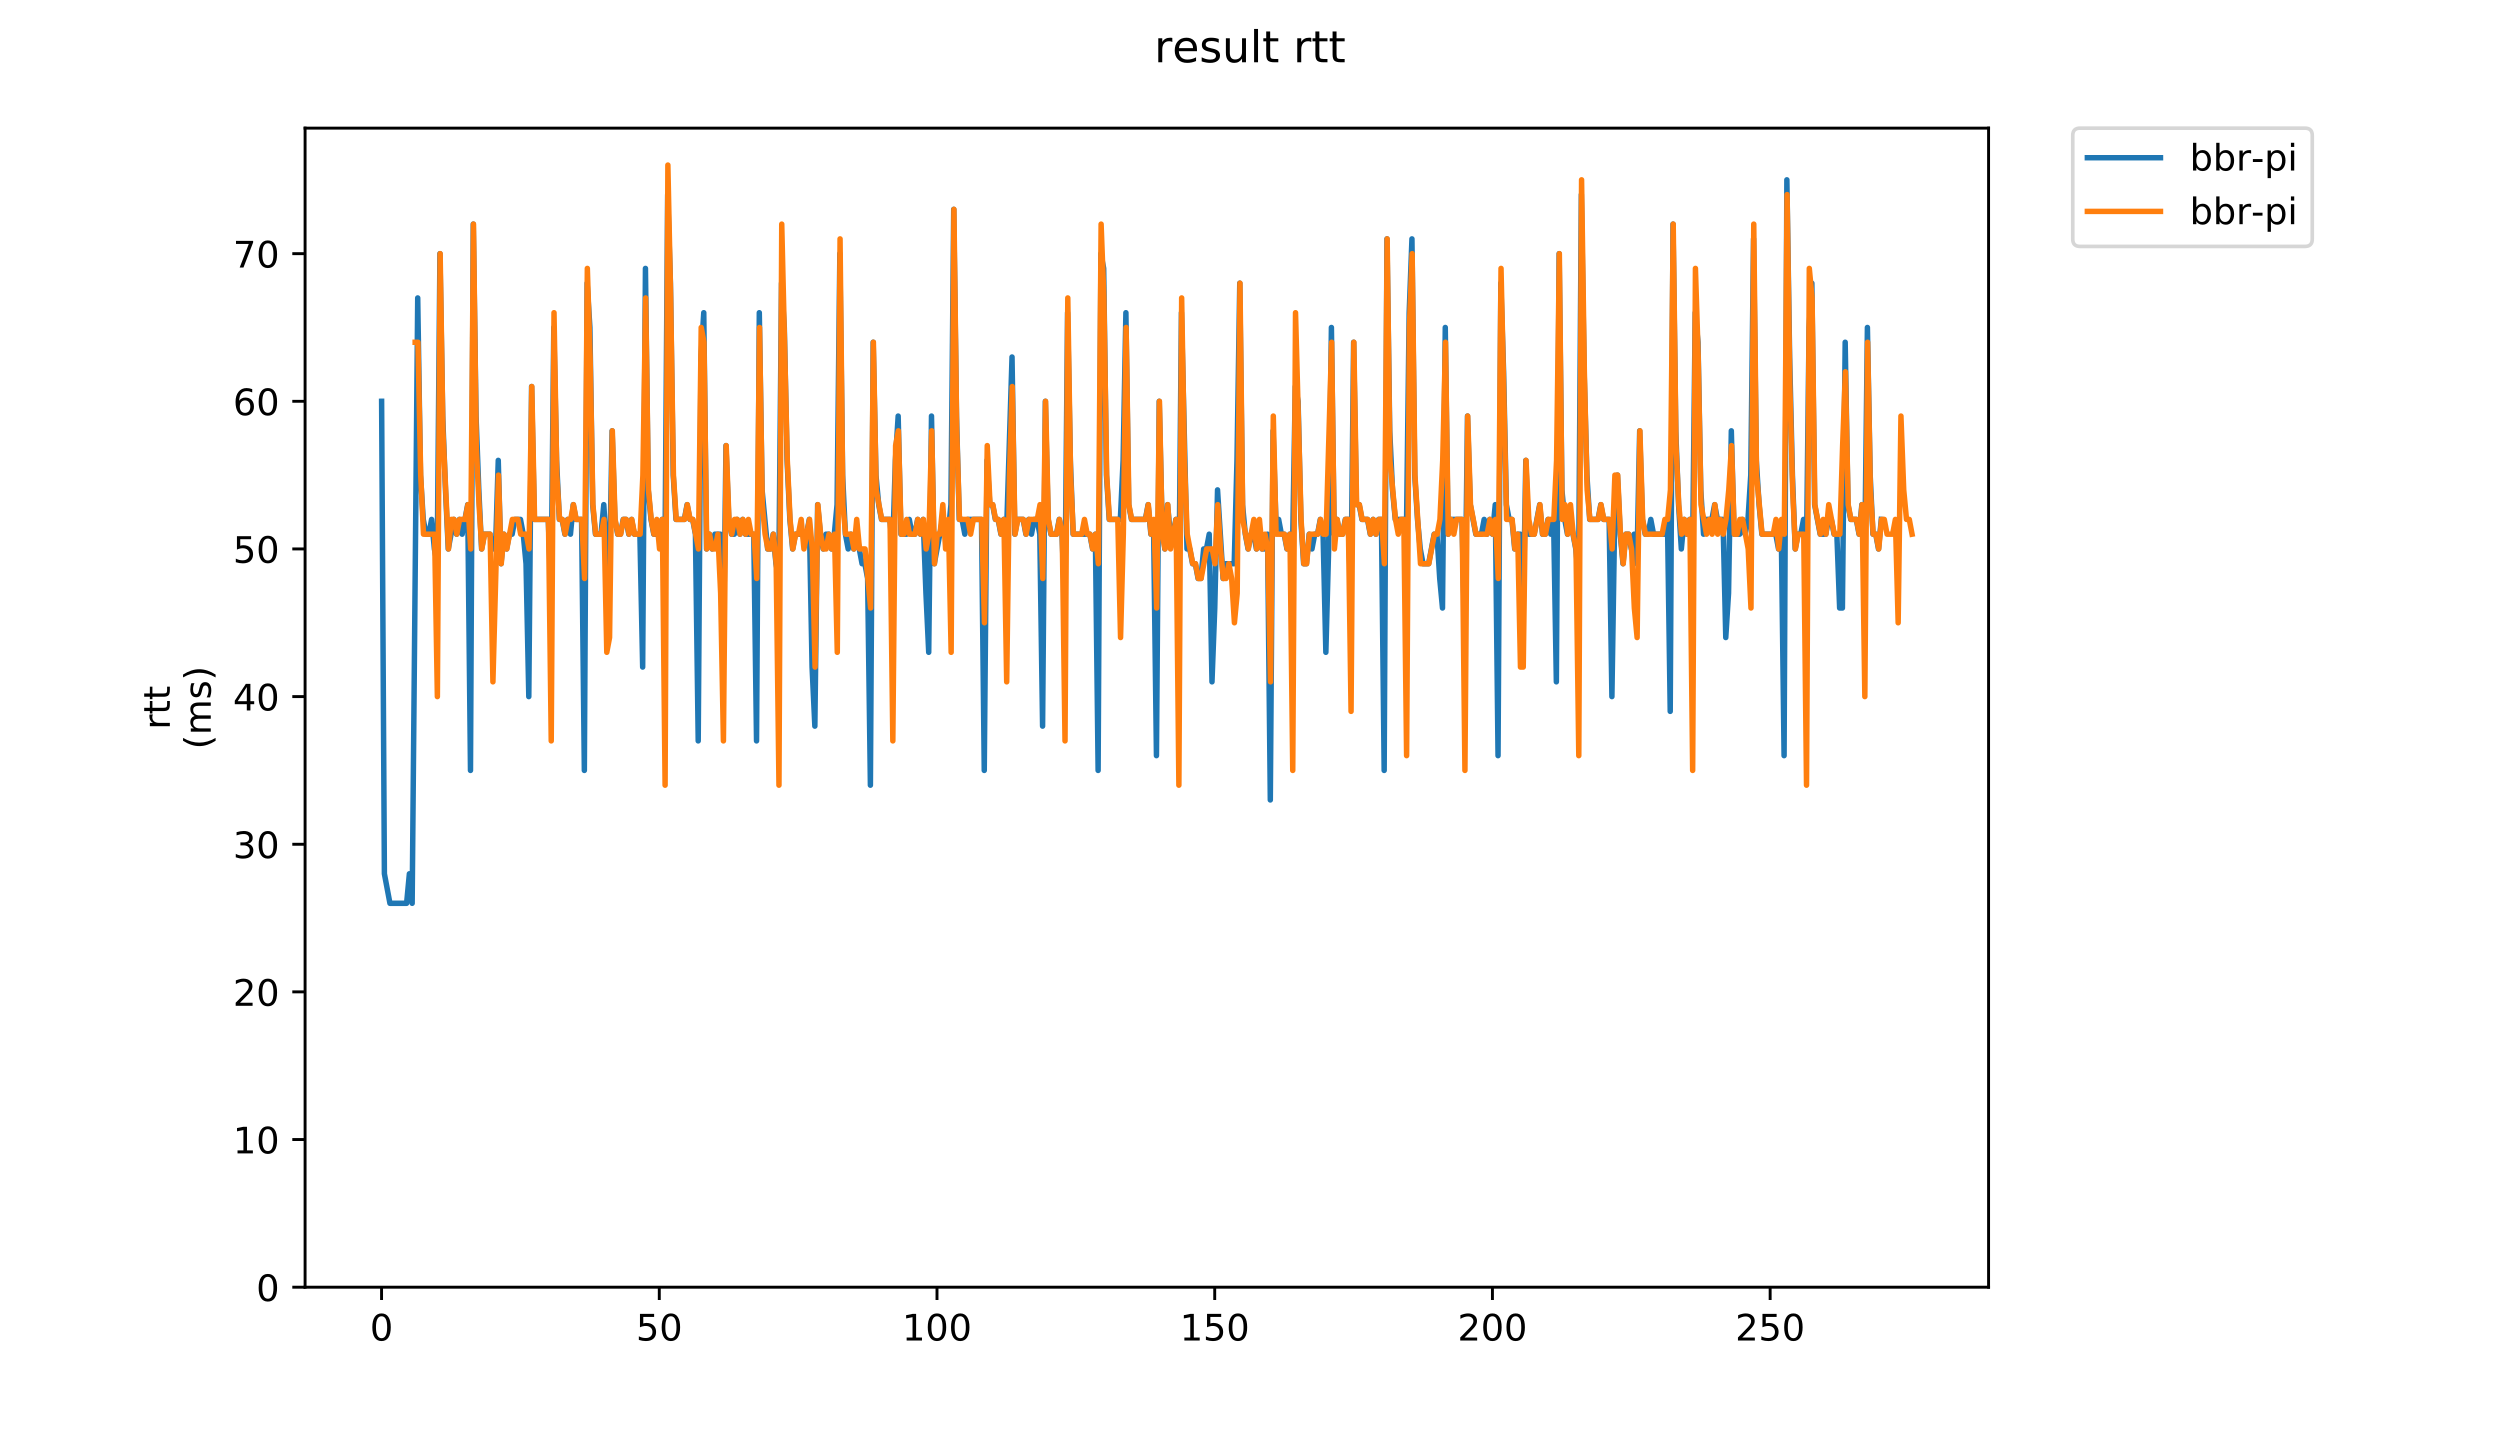 <?xml version="1.0" encoding="utf-8" standalone="no"?>
<!DOCTYPE svg PUBLIC "-//W3C//DTD SVG 1.1//EN"
  "http://www.w3.org/Graphics/SVG/1.1/DTD/svg11.dtd">
<!-- Created with matplotlib (https://matplotlib.org/) -->
<svg height="396pt" version="1.1" viewBox="0 0 684 396" width="684pt" xmlns="http://www.w3.org/2000/svg" xmlns:xlink="http://www.w3.org/1999/xlink">
 <defs>
  <style type="text/css">
*{stroke-linecap:butt;stroke-linejoin:round;}
  </style>
 </defs>
 <g id="figure_1">
  <g id="patch_1">
   <path d="M 0 396 
L 684 396 
L 684 0 
L 0 0 
z
" style="fill:#ffffff;"/>
  </g>
  <g id="axes_1">
   <g id="patch_2">
    <path d="M 83.472 352.174 
L 544.074 352.174 
L 544.074 35.062 
L 83.472 35.062 
z
" style="fill:#ffffff;"/>
   </g>
   <g id="matplotlib.axis_1">
    <g id="xtick_1">
     <g id="line2d_1">
      <defs>
       <path d="M 0 0 
L 0 3.5 
" id="m6627df9ca8" style="stroke:#000000;stroke-width:0.8;"/>
      </defs>
      <g>
       <use style="stroke:#000000;stroke-width:0.8;" x="104.395" xlink:href="#m6627df9ca8" y="352.174"/>
      </g>
     </g>
     <g id="text_1">
      <!-- 0 -->
      <defs>
       <path d="M 31.781 66.406 
Q 24.172 66.406 20.328 58.906 
Q 16.5 51.422 16.5 36.375 
Q 16.5 21.391 20.328 13.891 
Q 24.172 6.391 31.781 6.391 
Q 39.453 6.391 43.281 13.891 
Q 47.125 21.391 47.125 36.375 
Q 47.125 51.422 43.281 58.906 
Q 39.453 66.406 31.781 66.406 
z
M 31.781 74.219 
Q 44.047 74.219 50.516 64.516 
Q 56.984 54.828 56.984 36.375 
Q 56.984 17.969 50.516 8.266 
Q 44.047 -1.422 31.781 -1.422 
Q 19.531 -1.422 13.062 8.266 
Q 6.594 17.969 6.594 36.375 
Q 6.594 54.828 13.062 64.516 
Q 19.531 74.219 31.781 74.219 
z
" id="DejaVuSans-48"/>
      </defs>
      <g transform="translate(101.214 366.773)scale(0.1 -0.1)">
       <use xlink:href="#DejaVuSans-48"/>
      </g>
     </g>
    </g>
    <g id="xtick_2">
     <g id="line2d_2">
      <g>
       <use style="stroke:#000000;stroke-width:0.8;" x="180.379" xlink:href="#m6627df9ca8" y="352.174"/>
      </g>
     </g>
     <g id="text_2">
      <!-- 50 -->
      <defs>
       <path d="M 10.797 72.906 
L 49.516 72.906 
L 49.516 64.594 
L 19.828 64.594 
L 19.828 46.734 
Q 21.969 47.469 24.109 47.828 
Q 26.266 48.188 28.422 48.188 
Q 40.625 48.188 47.75 41.5 
Q 54.891 34.812 54.891 23.391 
Q 54.891 11.625 47.562 5.094 
Q 40.234 -1.422 26.906 -1.422 
Q 22.312 -1.422 17.547 -0.641 
Q 12.797 0.141 7.719 1.703 
L 7.719 11.625 
Q 12.109 9.234 16.797 8.062 
Q 21.484 6.891 26.703 6.891 
Q 35.156 6.891 40.078 11.328 
Q 45.016 15.766 45.016 23.391 
Q 45.016 31 40.078 35.438 
Q 35.156 39.891 26.703 39.891 
Q 22.75 39.891 18.812 39.016 
Q 14.891 38.141 10.797 36.281 
z
" id="DejaVuSans-53"/>
      </defs>
      <g transform="translate(174.016 366.773)scale(0.1 -0.1)">
       <use xlink:href="#DejaVuSans-53"/>
       <use x="63.623" xlink:href="#DejaVuSans-48"/>
      </g>
     </g>
    </g>
    <g id="xtick_3">
     <g id="line2d_3">
      <g>
       <use style="stroke:#000000;stroke-width:0.8;" x="256.362" xlink:href="#m6627df9ca8" y="352.174"/>
      </g>
     </g>
     <g id="text_3">
      <!-- 100 -->
      <defs>
       <path d="M 12.406 8.297 
L 28.516 8.297 
L 28.516 63.922 
L 10.984 60.406 
L 10.984 69.391 
L 28.422 72.906 
L 38.281 72.906 
L 38.281 8.297 
L 54.391 8.297 
L 54.391 0 
L 12.406 0 
z
" id="DejaVuSans-49"/>
      </defs>
      <g transform="translate(246.818 366.773)scale(0.1 -0.1)">
       <use xlink:href="#DejaVuSans-49"/>
       <use x="63.623" xlink:href="#DejaVuSans-48"/>
       <use x="127.246" xlink:href="#DejaVuSans-48"/>
      </g>
     </g>
    </g>
    <g id="xtick_4">
     <g id="line2d_4">
      <g>
       <use style="stroke:#000000;stroke-width:0.8;" x="332.346" xlink:href="#m6627df9ca8" y="352.174"/>
      </g>
     </g>
     <g id="text_4">
      <!-- 150 -->
      <g transform="translate(322.802 366.773)scale(0.1 -0.1)">
       <use xlink:href="#DejaVuSans-49"/>
       <use x="63.623" xlink:href="#DejaVuSans-53"/>
       <use x="127.246" xlink:href="#DejaVuSans-48"/>
      </g>
     </g>
    </g>
    <g id="xtick_5">
     <g id="line2d_5">
      <g>
       <use style="stroke:#000000;stroke-width:0.8;" x="408.329" xlink:href="#m6627df9ca8" y="352.174"/>
      </g>
     </g>
     <g id="text_5">
      <!-- 200 -->
      <defs>
       <path d="M 19.188 8.297 
L 53.609 8.297 
L 53.609 0 
L 7.328 0 
L 7.328 8.297 
Q 12.938 14.109 22.625 23.891 
Q 32.328 33.688 34.812 36.531 
Q 39.547 41.844 41.422 45.531 
Q 43.312 49.219 43.312 52.781 
Q 43.312 58.594 39.234 62.25 
Q 35.156 65.922 28.609 65.922 
Q 23.969 65.922 18.812 64.312 
Q 13.672 62.703 7.812 59.422 
L 7.812 69.391 
Q 13.766 71.781 18.938 73 
Q 24.125 74.219 28.422 74.219 
Q 39.75 74.219 46.484 68.547 
Q 53.219 62.891 53.219 53.422 
Q 53.219 48.922 51.531 44.891 
Q 49.859 40.875 45.406 35.406 
Q 44.188 33.984 37.641 27.219 
Q 31.109 20.453 19.188 8.297 
z
" id="DejaVuSans-50"/>
      </defs>
      <g transform="translate(398.786 366.773)scale(0.1 -0.1)">
       <use xlink:href="#DejaVuSans-50"/>
       <use x="63.623" xlink:href="#DejaVuSans-48"/>
       <use x="127.246" xlink:href="#DejaVuSans-48"/>
      </g>
     </g>
    </g>
    <g id="xtick_6">
     <g id="line2d_6">
      <g>
       <use style="stroke:#000000;stroke-width:0.8;" x="484.313" xlink:href="#m6627df9ca8" y="352.174"/>
      </g>
     </g>
     <g id="text_6">
      <!-- 250 -->
      <g transform="translate(474.769 366.773)scale(0.1 -0.1)">
       <use xlink:href="#DejaVuSans-50"/>
       <use x="63.623" xlink:href="#DejaVuSans-53"/>
       <use x="127.246" xlink:href="#DejaVuSans-48"/>
      </g>
     </g>
    </g>
   </g>
   <g id="matplotlib.axis_2">
    <g id="ytick_1">
     <g id="line2d_7">
      <defs>
       <path d="M 0 0 
L -3.5 0 
" id="mfe029bf568" style="stroke:#000000;stroke-width:0.8;"/>
      </defs>
      <g>
       <use style="stroke:#000000;stroke-width:0.8;" x="83.472" xlink:href="#mfe029bf568" y="352.174"/>
      </g>
     </g>
     <g id="text_7">
      <!-- 0 -->
      <g transform="translate(70.11 355.973)scale(0.1 -0.1)">
       <use xlink:href="#DejaVuSans-48"/>
      </g>
     </g>
    </g>
    <g id="ytick_2">
     <g id="line2d_8">
      <g>
       <use style="stroke:#000000;stroke-width:0.8;" x="83.472" xlink:href="#mfe029bf568" y="311.778"/>
      </g>
     </g>
     <g id="text_8">
      <!-- 10 -->
      <g transform="translate(63.747 315.577)scale(0.1 -0.1)">
       <use xlink:href="#DejaVuSans-49"/>
       <use x="63.623" xlink:href="#DejaVuSans-48"/>
      </g>
     </g>
    </g>
    <g id="ytick_3">
     <g id="line2d_9">
      <g>
       <use style="stroke:#000000;stroke-width:0.8;" x="83.472" xlink:href="#mfe029bf568" y="271.381"/>
      </g>
     </g>
     <g id="text_9">
      <!-- 20 -->
      <g transform="translate(63.747 275.181)scale(0.1 -0.1)">
       <use xlink:href="#DejaVuSans-50"/>
       <use x="63.623" xlink:href="#DejaVuSans-48"/>
      </g>
     </g>
    </g>
    <g id="ytick_4">
     <g id="line2d_10">
      <g>
       <use style="stroke:#000000;stroke-width:0.8;" x="83.472" xlink:href="#mfe029bf568" y="230.985"/>
      </g>
     </g>
     <g id="text_10">
      <!-- 30 -->
      <defs>
       <path d="M 40.578 39.312 
Q 47.656 37.797 51.625 33 
Q 55.609 28.219 55.609 21.188 
Q 55.609 10.406 48.188 4.484 
Q 40.766 -1.422 27.094 -1.422 
Q 22.516 -1.422 17.656 -0.516 
Q 12.797 0.391 7.625 2.203 
L 7.625 11.719 
Q 11.719 9.328 16.594 8.109 
Q 21.484 6.891 26.812 6.891 
Q 36.078 6.891 40.938 10.547 
Q 45.797 14.203 45.797 21.188 
Q 45.797 27.641 41.281 31.266 
Q 36.766 34.906 28.719 34.906 
L 20.219 34.906 
L 20.219 43.016 
L 29.109 43.016 
Q 36.375 43.016 40.234 45.922 
Q 44.094 48.828 44.094 54.297 
Q 44.094 59.906 40.109 62.906 
Q 36.141 65.922 28.719 65.922 
Q 24.656 65.922 20.016 65.031 
Q 15.375 64.156 9.812 62.312 
L 9.812 71.094 
Q 15.438 72.656 20.344 73.438 
Q 25.25 74.219 29.594 74.219 
Q 40.828 74.219 47.359 69.109 
Q 53.906 64.016 53.906 55.328 
Q 53.906 49.266 50.438 45.094 
Q 46.969 40.922 40.578 39.312 
z
" id="DejaVuSans-51"/>
      </defs>
      <g transform="translate(63.747 234.784)scale(0.1 -0.1)">
       <use xlink:href="#DejaVuSans-51"/>
       <use x="63.623" xlink:href="#DejaVuSans-48"/>
      </g>
     </g>
    </g>
    <g id="ytick_5">
     <g id="line2d_11">
      <g>
       <use style="stroke:#000000;stroke-width:0.8;" x="83.472" xlink:href="#mfe029bf568" y="190.589"/>
      </g>
     </g>
     <g id="text_11">
      <!-- 40 -->
      <defs>
       <path d="M 37.797 64.312 
L 12.891 25.391 
L 37.797 25.391 
z
M 35.203 72.906 
L 47.609 72.906 
L 47.609 25.391 
L 58.016 25.391 
L 58.016 17.188 
L 47.609 17.188 
L 47.609 0 
L 37.797 0 
L 37.797 17.188 
L 4.891 17.188 
L 4.891 26.703 
z
" id="DejaVuSans-52"/>
      </defs>
      <g transform="translate(63.747 194.388)scale(0.1 -0.1)">
       <use xlink:href="#DejaVuSans-52"/>
       <use x="63.623" xlink:href="#DejaVuSans-48"/>
      </g>
     </g>
    </g>
    <g id="ytick_6">
     <g id="line2d_12">
      <g>
       <use style="stroke:#000000;stroke-width:0.8;" x="83.472" xlink:href="#mfe029bf568" y="150.192"/>
      </g>
     </g>
     <g id="text_12">
      <!-- 50 -->
      <g transform="translate(63.747 153.991)scale(0.1 -0.1)">
       <use xlink:href="#DejaVuSans-53"/>
       <use x="63.623" xlink:href="#DejaVuSans-48"/>
      </g>
     </g>
    </g>
    <g id="ytick_7">
     <g id="line2d_13">
      <g>
       <use style="stroke:#000000;stroke-width:0.8;" x="83.472" xlink:href="#mfe029bf568" y="109.796"/>
      </g>
     </g>
     <g id="text_13">
      <!-- 60 -->
      <defs>
       <path d="M 33.016 40.375 
Q 26.375 40.375 22.484 35.828 
Q 18.609 31.297 18.609 23.391 
Q 18.609 15.531 22.484 10.953 
Q 26.375 6.391 33.016 6.391 
Q 39.656 6.391 43.531 10.953 
Q 47.406 15.531 47.406 23.391 
Q 47.406 31.297 43.531 35.828 
Q 39.656 40.375 33.016 40.375 
z
M 52.594 71.297 
L 52.594 62.312 
Q 48.875 64.062 45.094 64.984 
Q 41.312 65.922 37.594 65.922 
Q 27.828 65.922 22.672 59.328 
Q 17.531 52.734 16.797 39.406 
Q 19.672 43.656 24.016 45.922 
Q 28.375 48.188 33.594 48.188 
Q 44.578 48.188 50.953 41.516 
Q 57.328 34.859 57.328 23.391 
Q 57.328 12.156 50.688 5.359 
Q 44.047 -1.422 33.016 -1.422 
Q 20.359 -1.422 13.672 8.266 
Q 6.984 17.969 6.984 36.375 
Q 6.984 53.656 15.188 63.938 
Q 23.391 74.219 37.203 74.219 
Q 40.922 74.219 44.703 73.484 
Q 48.484 72.75 52.594 71.297 
z
" id="DejaVuSans-54"/>
      </defs>
      <g transform="translate(63.747 113.595)scale(0.1 -0.1)">
       <use xlink:href="#DejaVuSans-54"/>
       <use x="63.623" xlink:href="#DejaVuSans-48"/>
      </g>
     </g>
    </g>
    <g id="ytick_8">
     <g id="line2d_14">
      <g>
       <use style="stroke:#000000;stroke-width:0.8;" x="83.472" xlink:href="#mfe029bf568" y="69.399"/>
      </g>
     </g>
     <g id="text_14">
      <!-- 70 -->
      <defs>
       <path d="M 8.203 72.906 
L 55.078 72.906 
L 55.078 68.703 
L 28.609 0 
L 18.312 0 
L 43.219 64.594 
L 8.203 64.594 
z
" id="DejaVuSans-55"/>
      </defs>
      <g transform="translate(63.747 73.199)scale(0.1 -0.1)">
       <use xlink:href="#DejaVuSans-55"/>
       <use x="63.623" xlink:href="#DejaVuSans-48"/>
      </g>
     </g>
    </g>
    <g id="text_15">
     <!-- rtt -->
     <defs>
      <path d="M 41.109 46.297 
Q 39.594 47.172 37.812 47.578 
Q 36.031 48 33.891 48 
Q 26.266 48 22.188 43.047 
Q 18.109 38.094 18.109 28.812 
L 18.109 0 
L 9.078 0 
L 9.078 54.688 
L 18.109 54.688 
L 18.109 46.188 
Q 20.953 51.172 25.484 53.578 
Q 30.031 56 36.531 56 
Q 37.453 56 38.578 55.875 
Q 39.703 55.766 41.062 55.516 
z
" id="DejaVuSans-114"/>
      <path d="M 18.312 70.219 
L 18.312 54.688 
L 36.812 54.688 
L 36.812 47.703 
L 18.312 47.703 
L 18.312 18.016 
Q 18.312 11.328 20.141 9.422 
Q 21.969 7.516 27.594 7.516 
L 36.812 7.516 
L 36.812 0 
L 27.594 0 
Q 17.188 0 13.234 3.875 
Q 9.281 7.766 9.281 18.016 
L 9.281 47.703 
L 2.688 47.703 
L 2.688 54.688 
L 9.281 54.688 
L 9.281 70.219 
z
" id="DejaVuSans-116"/>
     </defs>
     <g transform="translate(46.47 199.594)rotate(-90)scale(0.1 -0.1)">
      <use xlink:href="#DejaVuSans-114"/>
      <use x="41.113" xlink:href="#DejaVuSans-116"/>
      <use x="80.322" xlink:href="#DejaVuSans-116"/>
     </g>
     <!-- (ms) -->
     <defs>
      <path d="M 31 75.875 
Q 24.469 64.656 21.281 53.656 
Q 18.109 42.672 18.109 31.391 
Q 18.109 20.125 21.312 9.062 
Q 24.516 -2 31 -13.188 
L 23.188 -13.188 
Q 15.875 -1.703 12.234 9.375 
Q 8.594 20.453 8.594 31.391 
Q 8.594 42.281 12.203 53.312 
Q 15.828 64.359 23.188 75.875 
z
" id="DejaVuSans-40"/>
      <path d="M 52 44.188 
Q 55.375 50.25 60.062 53.125 
Q 64.75 56 71.094 56 
Q 79.641 56 84.281 50.016 
Q 88.922 44.047 88.922 33.016 
L 88.922 0 
L 79.891 0 
L 79.891 32.719 
Q 79.891 40.578 77.094 44.375 
Q 74.312 48.188 68.609 48.188 
Q 61.625 48.188 57.562 43.547 
Q 53.516 38.922 53.516 30.906 
L 53.516 0 
L 44.484 0 
L 44.484 32.719 
Q 44.484 40.625 41.703 44.406 
Q 38.922 48.188 33.109 48.188 
Q 26.219 48.188 22.156 43.531 
Q 18.109 38.875 18.109 30.906 
L 18.109 0 
L 9.078 0 
L 9.078 54.688 
L 18.109 54.688 
L 18.109 46.188 
Q 21.188 51.219 25.484 53.609 
Q 29.781 56 35.688 56 
Q 41.656 56 45.828 52.969 
Q 50 49.953 52 44.188 
z
" id="DejaVuSans-109"/>
      <path d="M 44.281 53.078 
L 44.281 44.578 
Q 40.484 46.531 36.375 47.5 
Q 32.281 48.484 27.875 48.484 
Q 21.188 48.484 17.844 46.438 
Q 14.5 44.391 14.5 40.281 
Q 14.5 37.156 16.891 35.375 
Q 19.281 33.594 26.516 31.984 
L 29.594 31.297 
Q 39.156 29.25 43.188 25.516 
Q 47.219 21.781 47.219 15.094 
Q 47.219 7.469 41.188 3.016 
Q 35.156 -1.422 24.609 -1.422 
Q 20.219 -1.422 15.453 -0.562 
Q 10.688 0.297 5.422 2 
L 5.422 11.281 
Q 10.406 8.688 15.234 7.391 
Q 20.062 6.109 24.812 6.109 
Q 31.156 6.109 34.562 8.281 
Q 37.984 10.453 37.984 14.406 
Q 37.984 18.062 35.516 20.016 
Q 33.062 21.969 24.703 23.781 
L 21.578 24.516 
Q 13.234 26.266 9.516 29.906 
Q 5.812 33.547 5.812 39.891 
Q 5.812 47.609 11.281 51.797 
Q 16.75 56 26.812 56 
Q 31.781 56 36.172 55.266 
Q 40.578 54.547 44.281 53.078 
z
" id="DejaVuSans-115"/>
      <path d="M 8.016 75.875 
L 15.828 75.875 
Q 23.141 64.359 26.781 53.312 
Q 30.422 42.281 30.422 31.391 
Q 30.422 20.453 26.781 9.375 
Q 23.141 -1.703 15.828 -13.188 
L 8.016 -13.188 
Q 14.5 -2 17.703 9.062 
Q 20.906 20.125 20.906 31.391 
Q 20.906 42.672 17.703 53.656 
Q 14.5 64.656 8.016 75.875 
z
" id="DejaVuSans-41"/>
     </defs>
     <g transform="translate(57.668 204.995)rotate(-90)scale(0.1 -0.1)">
      <use xlink:href="#DejaVuSans-40"/>
      <use x="39.014" xlink:href="#DejaVuSans-109"/>
      <use x="136.426" xlink:href="#DejaVuSans-115"/>
      <use x="188.525" xlink:href="#DejaVuSans-41"/>
     </g>
    </g>
   </g>
   <g id="line2d_15">
    <path clip-path="url(#pba0d7c4b67)" d="M 104.409 109.796 
L 105.169 239.064 
L 106.688 247.144 
L 111.247 247.144 
L 112.007 239.064 
L 112.767 247.144 
L 114.287 81.518 
L 115.046 129.994 
L 115.806 142.113 
L 116.566 146.153 
L 117.326 146.153 
L 118.086 142.113 
L 118.846 150.192 
L 119.605 154.232 
L 120.365 69.399 
L 121.125 113.835 
L 121.885 134.034 
L 122.645 150.192 
L 124.165 142.113 
L 124.924 146.153 
L 125.684 142.113 
L 126.444 146.153 
L 127.964 138.073 
L 128.724 210.787 
L 129.483 61.32 
L 130.243 113.835 
L 131.003 134.034 
L 131.763 150.192 
L 132.523 146.153 
L 134.042 146.153 
L 134.802 150.192 
L 135.562 150.192 
L 136.322 125.954 
L 137.082 154.232 
L 137.842 146.153 
L 138.601 150.192 
L 139.361 146.153 
L 140.121 146.153 
L 140.881 142.113 
L 142.401 142.113 
L 143.16 146.153 
L 143.92 154.232 
L 144.68 190.589 
L 145.44 105.756 
L 146.2 142.113 
L 149.999 142.113 
L 150.759 162.311 
L 151.519 89.598 
L 152.278 125.954 
L 153.038 142.113 
L 153.798 142.113 
L 154.558 146.153 
L 155.318 142.113 
L 156.078 146.153 
L 156.837 138.073 
L 157.597 142.113 
L 159.117 142.113 
L 159.877 210.787 
L 160.637 77.479 
L 161.396 89.598 
L 162.156 138.073 
L 162.916 146.153 
L 164.436 146.153 
L 165.196 138.073 
L 165.955 150.192 
L 166.715 158.271 
L 167.475 117.875 
L 168.235 142.113 
L 168.995 146.153 
L 169.755 146.153 
L 170.514 142.113 
L 171.274 142.113 
L 172.034 146.153 
L 172.794 142.113 
L 173.554 146.153 
L 175.073 146.153 
L 175.833 182.509 
L 176.593 73.439 
L 177.353 134.034 
L 178.113 142.113 
L 178.873 146.153 
L 180.392 146.153 
L 181.152 142.113 
L 181.912 154.232 
L 182.672 53.241 
L 183.432 77.479 
L 184.192 129.994 
L 184.951 142.113 
L 187.231 142.113 
L 187.991 138.073 
L 188.751 142.113 
L 189.51 142.113 
L 190.27 146.153 
L 191.03 202.708 
L 191.79 97.677 
L 192.55 85.558 
L 193.31 150.192 
L 194.069 146.153 
L 194.829 150.192 
L 195.589 146.153 
L 197.109 146.153 
L 197.869 182.509 
L 198.628 121.915 
L 199.388 142.113 
L 200.148 146.153 
L 200.908 146.153 
L 201.668 142.113 
L 202.428 146.153 
L 203.187 142.113 
L 203.947 146.153 
L 206.227 146.153 
L 206.987 202.708 
L 207.746 85.558 
L 208.506 134.034 
L 210.026 150.192 
L 210.786 150.192 
L 211.546 146.153 
L 212.305 154.232 
L 213.065 158.271 
L 213.825 77.479 
L 214.585 89.598 
L 215.345 125.954 
L 216.105 142.113 
L 216.864 150.192 
L 217.624 146.153 
L 220.664 146.153 
L 221.423 142.113 
L 222.183 182.509 
L 222.943 198.668 
L 223.703 138.073 
L 224.463 146.153 
L 225.223 150.192 
L 225.982 146.153 
L 226.742 146.153 
L 227.502 150.192 
L 228.262 146.153 
L 229.022 138.073 
L 229.782 69.399 
L 230.541 129.994 
L 231.301 146.153 
L 232.061 150.192 
L 232.821 146.153 
L 233.581 150.192 
L 234.341 146.153 
L 235.86 154.232 
L 236.62 154.232 
L 237.38 158.271 
L 238.14 214.826 
L 238.9 93.637 
L 239.66 129.994 
L 240.419 138.073 
L 241.179 142.113 
L 243.459 142.113 
L 244.219 150.192 
L 244.978 125.954 
L 245.738 113.835 
L 246.498 146.153 
L 248.018 146.153 
L 248.778 142.113 
L 249.537 146.153 
L 250.297 146.153 
L 251.057 142.113 
L 251.817 146.153 
L 252.577 142.113 
L 253.337 162.311 
L 254.096 178.47 
L 254.856 113.835 
L 255.616 154.232 
L 257.896 142.113 
L 258.655 146.153 
L 259.415 146.153 
L 260.175 138.073 
L 260.935 57.281 
L 261.695 113.835 
L 262.455 142.113 
L 263.214 142.113 
L 263.974 146.153 
L 264.734 142.113 
L 268.533 142.113 
L 269.293 210.787 
L 270.053 125.954 
L 270.813 138.073 
L 271.573 138.073 
L 272.332 142.113 
L 273.092 142.113 
L 273.852 146.153 
L 274.612 142.113 
L 275.372 146.153 
L 276.891 97.677 
L 277.651 146.153 
L 278.411 142.113 
L 279.931 142.113 
L 280.691 146.153 
L 281.45 142.113 
L 282.21 146.153 
L 282.97 142.113 
L 283.73 142.113 
L 284.49 146.153 
L 285.25 198.668 
L 286.009 109.796 
L 286.769 142.113 
L 287.529 146.153 
L 289.049 146.153 
L 289.809 142.113 
L 290.569 146.153 
L 291.328 166.351 
L 292.088 85.558 
L 292.848 125.954 
L 293.608 146.153 
L 298.167 146.153 
L 298.927 150.192 
L 299.687 146.153 
L 300.446 210.787 
L 301.206 69.399 
L 301.966 73.439 
L 302.726 129.994 
L 303.486 142.113 
L 306.525 142.113 
L 307.285 125.954 
L 308.045 85.558 
L 308.805 138.073 
L 309.564 142.113 
L 313.364 142.113 
L 314.123 138.073 
L 314.883 146.153 
L 315.643 146.153 
L 316.403 206.747 
L 317.163 109.796 
L 317.923 142.113 
L 318.682 150.192 
L 319.442 138.073 
L 320.202 146.153 
L 320.962 146.153 
L 321.722 142.113 
L 322.482 166.351 
L 323.241 85.558 
L 324.761 150.192 
L 325.521 150.192 
L 326.281 154.232 
L 327.041 154.232 
L 327.8 158.271 
L 328.56 158.271 
L 329.32 150.192 
L 330.08 150.192 
L 330.84 146.153 
L 331.6 186.549 
L 332.359 166.351 
L 333.119 134.034 
L 334.639 158.271 
L 335.399 154.232 
L 337.678 154.232 
L 338.438 125.954 
L 339.198 77.479 
L 339.958 138.073 
L 340.718 146.153 
L 341.477 150.192 
L 342.237 146.153 
L 342.997 146.153 
L 343.757 150.192 
L 344.517 146.153 
L 345.277 150.192 
L 346.037 150.192 
L 346.796 146.153 
L 347.556 218.866 
L 348.316 117.875 
L 349.076 142.113 
L 349.836 142.113 
L 350.596 146.153 
L 351.355 146.153 
L 352.115 150.192 
L 352.875 146.153 
L 353.635 150.192 
L 354.395 105.756 
L 355.155 109.796 
L 355.914 142.113 
L 356.674 154.232 
L 357.434 154.232 
L 358.194 146.153 
L 358.954 150.192 
L 359.714 146.153 
L 360.473 146.153 
L 361.233 142.113 
L 361.993 146.153 
L 362.753 178.47 
L 363.513 150.192 
L 364.273 89.598 
L 365.032 146.153 
L 365.792 142.113 
L 366.552 146.153 
L 367.312 146.153 
L 368.072 142.113 
L 368.832 142.113 
L 369.591 162.311 
L 370.351 93.637 
L 371.111 138.073 
L 371.871 138.073 
L 372.631 142.113 
L 374.15 142.113 
L 374.91 146.153 
L 375.67 142.113 
L 376.43 146.153 
L 377.19 142.113 
L 377.95 142.113 
L 378.709 210.787 
L 379.469 65.36 
L 380.229 117.875 
L 380.989 134.034 
L 381.749 142.113 
L 384.028 142.113 
L 384.788 146.153 
L 385.548 85.558 
L 386.308 65.36 
L 387.068 129.994 
L 387.827 142.113 
L 388.587 150.192 
L 389.347 154.232 
L 390.867 154.232 
L 392.386 146.153 
L 393.146 146.153 
L 393.906 158.271 
L 394.666 166.351 
L 395.426 89.598 
L 396.186 146.153 
L 396.945 142.113 
L 399.985 142.113 
L 400.745 174.43 
L 401.505 113.835 
L 402.264 138.073 
L 403.784 146.153 
L 405.304 146.153 
L 406.064 142.113 
L 406.823 146.153 
L 407.583 142.113 
L 408.343 146.153 
L 409.103 138.073 
L 409.863 206.747 
L 410.623 77.479 
L 411.382 101.717 
L 412.142 138.073 
L 412.902 142.113 
L 413.662 142.113 
L 414.422 150.192 
L 415.182 146.153 
L 415.941 146.153 
L 416.701 170.39 
L 417.461 125.954 
L 418.221 146.153 
L 419.741 146.153 
L 421.26 138.073 
L 422.02 146.153 
L 422.78 146.153 
L 423.54 142.113 
L 424.3 146.153 
L 425.059 142.113 
L 425.819 186.549 
L 426.579 69.399 
L 427.339 134.034 
L 428.099 142.113 
L 428.859 146.153 
L 429.618 142.113 
L 431.138 150.192 
L 431.898 158.271 
L 432.658 53.241 
L 433.418 101.717 
L 434.177 129.994 
L 434.937 142.113 
L 437.217 142.113 
L 437.977 138.073 
L 438.736 142.113 
L 440.256 142.113 
L 441.016 190.589 
L 441.776 142.113 
L 442.536 129.994 
L 443.295 146.153 
L 444.055 154.232 
L 444.815 146.153 
L 445.575 146.153 
L 446.335 150.192 
L 447.095 146.153 
L 447.854 154.232 
L 448.614 117.875 
L 449.374 142.113 
L 450.134 146.153 
L 450.894 146.153 
L 451.654 142.113 
L 452.413 146.153 
L 455.453 146.153 
L 456.213 142.113 
L 456.973 194.628 
L 457.732 61.32 
L 458.492 117.875 
L 459.252 138.073 
L 460.012 150.192 
L 460.772 142.113 
L 461.532 146.153 
L 462.291 142.113 
L 463.051 154.232 
L 463.811 85.558 
L 464.571 93.637 
L 465.331 134.034 
L 466.091 146.153 
L 466.85 142.113 
L 468.37 142.113 
L 469.13 138.073 
L 469.89 142.113 
L 471.409 142.113 
L 472.169 174.43 
L 472.929 162.311 
L 473.689 117.875 
L 474.449 146.153 
L 475.968 146.153 
L 476.728 142.113 
L 477.488 146.153 
L 478.248 142.113 
L 479.008 129.994 
L 479.768 65.36 
L 480.527 125.954 
L 481.287 138.073 
L 482.047 146.153 
L 485.846 146.153 
L 486.606 150.192 
L 487.366 146.153 
L 488.126 206.747 
L 488.886 49.201 
L 489.645 97.677 
L 490.405 129.994 
L 491.165 150.192 
L 491.925 146.153 
L 492.685 146.153 
L 493.445 142.113 
L 494.204 154.232 
L 494.964 89.598 
L 495.724 77.479 
L 496.484 138.073 
L 498.004 146.153 
L 499.523 146.153 
L 500.283 142.113 
L 501.043 142.113 
L 501.803 146.153 
L 502.563 146.153 
L 503.322 166.351 
L 504.082 166.351 
L 504.842 93.637 
L 505.602 138.073 
L 506.362 142.113 
L 507.881 142.113 
L 508.641 146.153 
L 509.401 138.073 
L 510.161 154.232 
L 510.921 89.598 
L 511.681 129.994 
L 512.441 146.153 
L 513.2 146.153 
L 513.96 150.192 
L 514.72 142.113 
L 514.72 142.113 
" style="fill:none;stroke:#1f77b4;stroke-linecap:square;stroke-width:1.5;"/>
   </g>
   <g id="line2d_16">
    <path clip-path="url(#pba0d7c4b67)" d="M 113.586 93.637 
L 114.346 93.637 
L 115.106 129.994 
L 115.866 146.153 
L 118.905 146.153 
L 119.665 190.589 
L 120.425 69.399 
L 121.184 117.875 
L 122.704 150.192 
L 123.464 142.113 
L 124.224 142.113 
L 124.984 146.153 
L 125.743 142.113 
L 127.263 142.113 
L 128.023 138.073 
L 128.783 150.192 
L 129.543 61.32 
L 130.302 121.915 
L 131.062 138.073 
L 131.822 150.192 
L 132.582 146.153 
L 134.102 146.153 
L 134.861 186.549 
L 136.381 129.994 
L 137.141 154.232 
L 137.901 146.153 
L 138.661 150.192 
L 140.18 142.113 
L 141.7 142.113 
L 142.46 146.153 
L 143.979 146.153 
L 144.739 150.192 
L 145.499 105.756 
L 146.259 142.113 
L 150.058 142.113 
L 150.818 202.708 
L 151.578 85.558 
L 152.338 129.994 
L 153.098 142.113 
L 153.857 142.113 
L 154.617 146.153 
L 155.377 142.113 
L 156.137 142.113 
L 156.897 138.073 
L 157.657 142.113 
L 159.176 142.113 
L 159.936 158.271 
L 160.696 73.439 
L 161.456 97.677 
L 162.216 138.073 
L 162.975 146.153 
L 164.495 146.153 
L 165.255 142.113 
L 166.015 178.47 
L 166.775 174.43 
L 167.534 117.875 
L 168.294 142.113 
L 169.054 146.153 
L 169.814 146.153 
L 170.574 142.113 
L 171.334 142.113 
L 172.093 146.153 
L 172.853 142.113 
L 173.613 146.153 
L 175.133 146.153 
L 175.893 129.994 
L 176.652 81.518 
L 177.412 134.034 
L 178.172 142.113 
L 178.932 146.153 
L 179.692 142.113 
L 180.452 150.192 
L 181.211 142.113 
L 181.971 214.826 
L 182.731 45.162 
L 183.491 81.518 
L 184.251 129.994 
L 185.011 142.113 
L 187.29 142.113 
L 188.05 138.073 
L 188.81 142.113 
L 189.57 142.113 
L 191.089 150.192 
L 191.849 89.598 
L 192.609 93.637 
L 193.369 150.192 
L 194.129 146.153 
L 194.888 150.192 
L 195.648 150.192 
L 196.408 146.153 
L 197.168 162.311 
L 197.928 202.708 
L 198.688 121.915 
L 199.447 142.113 
L 200.207 146.153 
L 200.967 142.113 
L 201.727 142.113 
L 202.487 146.153 
L 203.247 142.113 
L 204.007 146.153 
L 204.766 142.113 
L 205.526 146.153 
L 206.286 146.153 
L 207.046 158.271 
L 207.806 89.598 
L 208.566 138.073 
L 209.325 146.153 
L 210.085 150.192 
L 210.845 150.192 
L 211.605 146.153 
L 212.365 154.232 
L 213.125 214.826 
L 213.884 61.32 
L 215.404 125.954 
L 216.164 142.113 
L 216.924 150.192 
L 217.684 146.153 
L 218.443 146.153 
L 219.203 142.113 
L 219.963 150.192 
L 221.483 142.113 
L 222.243 150.192 
L 223.002 182.509 
L 223.762 138.073 
L 224.522 146.153 
L 225.282 150.192 
L 226.042 150.192 
L 226.802 146.153 
L 227.561 150.192 
L 228.321 146.153 
L 229.081 178.47 
L 229.841 65.36 
L 230.601 138.073 
L 231.361 146.153 
L 232.88 146.153 
L 233.64 150.192 
L 234.4 142.113 
L 235.16 150.192 
L 236.679 150.192 
L 238.199 166.351 
L 238.959 93.637 
L 239.719 134.034 
L 241.238 142.113 
L 243.518 142.113 
L 244.278 202.708 
L 245.038 121.915 
L 245.797 117.875 
L 246.557 146.153 
L 247.317 146.153 
L 248.077 142.113 
L 248.837 146.153 
L 250.356 146.153 
L 251.116 142.113 
L 251.876 146.153 
L 252.636 142.113 
L 253.396 150.192 
L 254.156 146.153 
L 254.915 117.875 
L 255.675 154.232 
L 256.435 146.153 
L 257.195 146.153 
L 257.955 138.073 
L 258.715 150.192 
L 259.475 142.113 
L 260.234 178.47 
L 260.994 57.281 
L 261.754 117.875 
L 262.514 142.113 
L 264.793 142.113 
L 265.553 146.153 
L 266.313 142.113 
L 268.593 142.113 
L 269.352 170.39 
L 270.112 121.915 
L 270.872 138.073 
L 271.632 138.073 
L 272.392 142.113 
L 273.152 142.113 
L 273.911 146.153 
L 274.671 142.113 
L 275.431 186.549 
L 276.191 129.994 
L 276.951 105.756 
L 277.711 146.153 
L 278.47 142.113 
L 279.99 142.113 
L 280.75 146.153 
L 281.51 142.113 
L 283.789 142.113 
L 284.549 138.073 
L 285.309 158.271 
L 286.069 109.796 
L 286.829 142.113 
L 287.588 146.153 
L 289.108 146.153 
L 289.868 142.113 
L 290.628 146.153 
L 291.388 202.708 
L 292.147 81.518 
L 292.907 129.994 
L 293.667 146.153 
L 295.947 146.153 
L 296.706 142.113 
L 297.466 146.153 
L 298.226 146.153 
L 298.986 150.192 
L 299.746 146.153 
L 300.506 154.232 
L 301.265 61.32 
L 302.025 81.518 
L 302.785 129.994 
L 303.545 142.113 
L 305.824 142.113 
L 306.584 174.43 
L 307.344 146.153 
L 308.104 89.598 
L 308.864 138.073 
L 309.624 142.113 
L 313.423 142.113 
L 314.183 138.073 
L 314.943 146.153 
L 315.702 142.113 
L 316.462 166.351 
L 317.222 109.796 
L 317.982 146.153 
L 318.742 150.192 
L 319.502 138.073 
L 320.261 150.192 
L 321.781 142.113 
L 322.541 214.826 
L 323.301 81.518 
L 324.061 125.954 
L 324.82 146.153 
L 326.34 154.232 
L 327.1 154.232 
L 327.86 158.271 
L 328.62 158.271 
L 330.139 150.192 
L 331.659 150.192 
L 332.419 154.232 
L 333.179 138.073 
L 333.938 150.192 
L 334.698 158.271 
L 335.458 158.271 
L 336.218 154.232 
L 336.978 158.271 
L 337.738 170.39 
L 338.497 162.311 
L 339.257 77.479 
L 340.017 142.113 
L 341.537 150.192 
L 343.056 142.113 
L 343.816 150.192 
L 344.576 142.113 
L 345.336 150.192 
L 346.096 146.153 
L 346.856 150.192 
L 347.615 186.549 
L 348.375 113.835 
L 349.135 146.153 
L 351.415 146.153 
L 352.174 150.192 
L 352.934 146.153 
L 353.694 210.787 
L 354.454 85.558 
L 355.974 142.113 
L 356.733 154.232 
L 357.493 154.232 
L 358.253 146.153 
L 360.533 146.153 
L 361.292 142.113 
L 362.052 146.153 
L 362.812 146.153 
L 364.332 93.637 
L 365.092 150.192 
L 365.851 142.113 
L 366.611 146.153 
L 367.371 146.153 
L 368.131 142.113 
L 368.891 142.113 
L 369.651 194.628 
L 370.411 93.637 
L 371.17 138.073 
L 371.93 138.073 
L 372.69 142.113 
L 374.21 142.113 
L 374.97 146.153 
L 375.729 142.113 
L 376.489 146.153 
L 377.249 142.113 
L 378.009 142.113 
L 378.769 154.232 
L 379.529 65.36 
L 380.288 125.954 
L 381.808 142.113 
L 382.568 146.153 
L 383.328 142.113 
L 384.088 142.113 
L 384.847 206.747 
L 385.607 89.598 
L 386.367 69.399 
L 387.127 129.994 
L 388.647 154.232 
L 390.926 154.232 
L 392.446 146.153 
L 393.206 146.153 
L 393.965 142.113 
L 394.725 125.954 
L 395.485 93.637 
L 396.245 146.153 
L 397.005 142.113 
L 397.765 146.153 
L 398.524 142.113 
L 400.044 142.113 
L 400.804 210.787 
L 401.564 113.835 
L 402.324 138.073 
L 403.843 146.153 
L 406.883 146.153 
L 407.642 142.113 
L 408.402 146.153 
L 409.162 142.113 
L 409.922 158.271 
L 410.682 73.439 
L 412.201 142.113 
L 413.721 142.113 
L 414.481 150.192 
L 415.241 146.153 
L 416.001 182.509 
L 416.76 182.509 
L 417.52 125.954 
L 418.28 142.113 
L 419.04 146.153 
L 419.8 146.153 
L 421.319 138.073 
L 422.079 146.153 
L 422.839 146.153 
L 423.599 142.113 
L 425.119 142.113 
L 425.879 125.954 
L 426.638 69.399 
L 427.398 142.113 
L 428.158 138.073 
L 428.918 146.153 
L 429.678 138.073 
L 430.438 146.153 
L 431.197 150.192 
L 431.957 206.747 
L 432.717 49.201 
L 433.477 101.717 
L 434.237 134.034 
L 434.997 142.113 
L 437.276 142.113 
L 438.036 138.073 
L 438.796 142.113 
L 440.315 142.113 
L 441.075 150.192 
L 441.835 129.994 
L 442.595 129.994 
L 443.355 146.153 
L 444.115 154.232 
L 444.874 146.153 
L 445.634 146.153 
L 446.394 150.192 
L 447.154 166.351 
L 447.914 174.43 
L 448.674 117.875 
L 449.433 142.113 
L 450.193 146.153 
L 454.752 146.153 
L 455.512 142.113 
L 456.272 142.113 
L 457.032 134.034 
L 457.792 61.32 
L 458.551 121.915 
L 459.311 138.073 
L 460.071 146.153 
L 460.831 142.113 
L 461.591 146.153 
L 462.351 142.113 
L 463.11 210.787 
L 463.87 73.439 
L 464.63 97.677 
L 465.39 138.073 
L 466.91 146.153 
L 467.669 142.113 
L 468.429 146.153 
L 469.189 138.073 
L 469.949 146.153 
L 470.709 142.113 
L 471.469 146.153 
L 472.228 142.113 
L 472.988 134.034 
L 473.748 121.915 
L 474.508 146.153 
L 475.268 146.153 
L 476.028 142.113 
L 476.787 142.113 
L 478.307 150.192 
L 479.067 166.351 
L 479.827 61.32 
L 480.587 129.994 
L 482.106 146.153 
L 485.146 146.153 
L 485.906 142.113 
L 486.665 150.192 
L 487.425 142.113 
L 488.185 146.153 
L 488.945 53.241 
L 489.705 105.756 
L 490.465 134.034 
L 491.224 150.192 
L 491.984 146.153 
L 493.504 146.153 
L 494.264 214.826 
L 495.024 73.439 
L 495.783 81.518 
L 496.543 138.073 
L 498.063 146.153 
L 498.823 142.113 
L 499.583 146.153 
L 500.342 138.073 
L 501.862 146.153 
L 503.382 146.153 
L 504.142 121.915 
L 504.901 101.717 
L 505.661 138.073 
L 506.421 142.113 
L 507.941 142.113 
L 508.701 146.153 
L 509.46 138.073 
L 510.22 190.589 
L 510.98 93.637 
L 511.74 134.034 
L 512.5 146.153 
L 513.26 146.153 
L 514.019 150.192 
L 514.779 142.113 
L 515.539 142.113 
L 516.299 146.153 
L 517.819 146.153 
L 518.578 142.113 
L 519.338 170.39 
L 520.098 113.835 
L 520.858 134.034 
L 521.618 142.113 
L 522.378 142.113 
L 523.137 146.153 
L 523.137 146.153 
" style="fill:none;stroke:#ff7f0e;stroke-linecap:square;stroke-width:1.5;"/>
   </g>
   <g id="patch_3">
    <path d="M 83.472 352.174 
L 83.472 35.062 
" style="fill:none;stroke:#000000;stroke-linecap:square;stroke-linejoin:miter;stroke-width:0.8;"/>
   </g>
   <g id="patch_4">
    <path d="M 544.074 352.174 
L 544.074 35.062 
" style="fill:none;stroke:#000000;stroke-linecap:square;stroke-linejoin:miter;stroke-width:0.8;"/>
   </g>
   <g id="patch_5">
    <path d="M 83.472 352.174 
L 544.074 352.174 
" style="fill:none;stroke:#000000;stroke-linecap:square;stroke-linejoin:miter;stroke-width:0.8;"/>
   </g>
   <g id="patch_6">
    <path d="M 83.472 35.062 
L 544.074 35.062 
" style="fill:none;stroke:#000000;stroke-linecap:square;stroke-linejoin:miter;stroke-width:0.8;"/>
   </g>
   <g id="legend_1">
    <g id="patch_7">
     <path d="M 569.104 67.419 
L 630.637 67.419 
Q 632.637 67.419 632.637 65.419 
L 632.637 37.062 
Q 632.637 35.062 630.637 35.062 
L 569.104 35.062 
Q 567.104 35.062 567.104 37.062 
L 567.104 65.419 
Q 567.104 67.419 569.104 67.419 
z
" style="fill:#ffffff;opacity:0.8;stroke:#cccccc;stroke-linejoin:miter;"/>
    </g>
    <g id="line2d_17">
     <path d="M 571.104 43.161 
L 591.104 43.161 
" style="fill:none;stroke:#1f77b4;stroke-linecap:square;stroke-width:1.5;"/>
    </g>
    <g id="line2d_18"/>
    <g id="text_16">
     <!-- bbr-pi -->
     <defs>
      <path d="M 48.688 27.297 
Q 48.688 37.203 44.609 42.844 
Q 40.531 48.484 33.406 48.484 
Q 26.266 48.484 22.188 42.844 
Q 18.109 37.203 18.109 27.297 
Q 18.109 17.391 22.188 11.75 
Q 26.266 6.109 33.406 6.109 
Q 40.531 6.109 44.609 11.75 
Q 48.688 17.391 48.688 27.297 
z
M 18.109 46.391 
Q 20.953 51.266 25.266 53.625 
Q 29.594 56 35.594 56 
Q 45.562 56 51.781 48.094 
Q 58.016 40.188 58.016 27.297 
Q 58.016 14.406 51.781 6.484 
Q 45.562 -1.422 35.594 -1.422 
Q 29.594 -1.422 25.266 0.953 
Q 20.953 3.328 18.109 8.203 
L 18.109 0 
L 9.078 0 
L 9.078 75.984 
L 18.109 75.984 
z
" id="DejaVuSans-98"/>
      <path d="M 4.891 31.391 
L 31.203 31.391 
L 31.203 23.391 
L 4.891 23.391 
z
" id="DejaVuSans-45"/>
      <path d="M 18.109 8.203 
L 18.109 -20.797 
L 9.078 -20.797 
L 9.078 54.688 
L 18.109 54.688 
L 18.109 46.391 
Q 20.953 51.266 25.266 53.625 
Q 29.594 56 35.594 56 
Q 45.562 56 51.781 48.094 
Q 58.016 40.188 58.016 27.297 
Q 58.016 14.406 51.781 6.484 
Q 45.562 -1.422 35.594 -1.422 
Q 29.594 -1.422 25.266 0.953 
Q 20.953 3.328 18.109 8.203 
z
M 48.688 27.297 
Q 48.688 37.203 44.609 42.844 
Q 40.531 48.484 33.406 48.484 
Q 26.266 48.484 22.188 42.844 
Q 18.109 37.203 18.109 27.297 
Q 18.109 17.391 22.188 11.75 
Q 26.266 6.109 33.406 6.109 
Q 40.531 6.109 44.609 11.75 
Q 48.688 17.391 48.688 27.297 
z
" id="DejaVuSans-112"/>
      <path d="M 9.422 54.688 
L 18.406 54.688 
L 18.406 0 
L 9.422 0 
z
M 9.422 75.984 
L 18.406 75.984 
L 18.406 64.594 
L 9.422 64.594 
z
" id="DejaVuSans-105"/>
     </defs>
     <g transform="translate(599.104 46.661)scale(0.1 -0.1)">
      <use xlink:href="#DejaVuSans-98"/>
      <use x="63.477" xlink:href="#DejaVuSans-98"/>
      <use x="126.953" xlink:href="#DejaVuSans-114"/>
      <use x="167.973" xlink:href="#DejaVuSans-45"/>
      <use x="204.057" xlink:href="#DejaVuSans-112"/>
      <use x="267.533" xlink:href="#DejaVuSans-105"/>
     </g>
    </g>
    <g id="line2d_19">
     <path d="M 571.104 57.839 
L 591.104 57.839 
" style="fill:none;stroke:#ff7f0e;stroke-linecap:square;stroke-width:1.5;"/>
    </g>
    <g id="line2d_20"/>
    <g id="text_17">
     <!-- bbr-pi -->
     <g transform="translate(599.104 61.339)scale(0.1 -0.1)">
      <use xlink:href="#DejaVuSans-98"/>
      <use x="63.477" xlink:href="#DejaVuSans-98"/>
      <use x="126.953" xlink:href="#DejaVuSans-114"/>
      <use x="167.973" xlink:href="#DejaVuSans-45"/>
      <use x="204.057" xlink:href="#DejaVuSans-112"/>
      <use x="267.533" xlink:href="#DejaVuSans-105"/>
     </g>
    </g>
   </g>
  </g>
  <g id="text_18">
   <!-- result rtt -->
   <defs>
    <path d="M 56.203 29.594 
L 56.203 25.203 
L 14.891 25.203 
Q 15.484 15.922 20.484 11.062 
Q 25.484 6.203 34.422 6.203 
Q 39.594 6.203 44.453 7.469 
Q 49.312 8.734 54.109 11.281 
L 54.109 2.781 
Q 49.266 0.734 44.188 -0.344 
Q 39.109 -1.422 33.891 -1.422 
Q 20.797 -1.422 13.156 6.188 
Q 5.516 13.812 5.516 26.812 
Q 5.516 40.234 12.766 48.109 
Q 20.016 56 32.328 56 
Q 43.359 56 49.781 48.891 
Q 56.203 41.797 56.203 29.594 
z
M 47.219 32.234 
Q 47.125 39.594 43.094 43.984 
Q 39.062 48.391 32.422 48.391 
Q 24.906 48.391 20.391 44.141 
Q 15.875 39.891 15.188 32.172 
z
" id="DejaVuSans-101"/>
    <path d="M 8.5 21.578 
L 8.5 54.688 
L 17.484 54.688 
L 17.484 21.922 
Q 17.484 14.156 20.5 10.266 
Q 23.531 6.391 29.594 6.391 
Q 36.859 6.391 41.078 11.031 
Q 45.312 15.672 45.312 23.688 
L 45.312 54.688 
L 54.297 54.688 
L 54.297 0 
L 45.312 0 
L 45.312 8.406 
Q 42.047 3.422 37.719 1 
Q 33.406 -1.422 27.688 -1.422 
Q 18.266 -1.422 13.375 4.438 
Q 8.5 10.297 8.5 21.578 
z
M 31.109 56 
z
" id="DejaVuSans-117"/>
    <path d="M 9.422 75.984 
L 18.406 75.984 
L 18.406 0 
L 9.422 0 
z
" id="DejaVuSans-108"/>
    <path id="DejaVuSans-32"/>
   </defs>
   <g transform="translate(315.818 17.038)scale(0.12 -0.12)">
    <use xlink:href="#DejaVuSans-114"/>
    <use x="41.082" xlink:href="#DejaVuSans-101"/>
    <use x="102.605" xlink:href="#DejaVuSans-115"/>
    <use x="154.705" xlink:href="#DejaVuSans-117"/>
    <use x="218.084" xlink:href="#DejaVuSans-108"/>
    <use x="245.867" xlink:href="#DejaVuSans-116"/>
    <use x="285.076" xlink:href="#DejaVuSans-32"/>
    <use x="316.863" xlink:href="#DejaVuSans-114"/>
    <use x="357.977" xlink:href="#DejaVuSans-116"/>
    <use x="397.186" xlink:href="#DejaVuSans-116"/>
   </g>
  </g>
 </g>
 <defs>
  <clipPath id="pba0d7c4b67">
   <rect height="317.112" width="460.602" x="83.472" y="35.062"/>
  </clipPath>
 </defs>
</svg>
